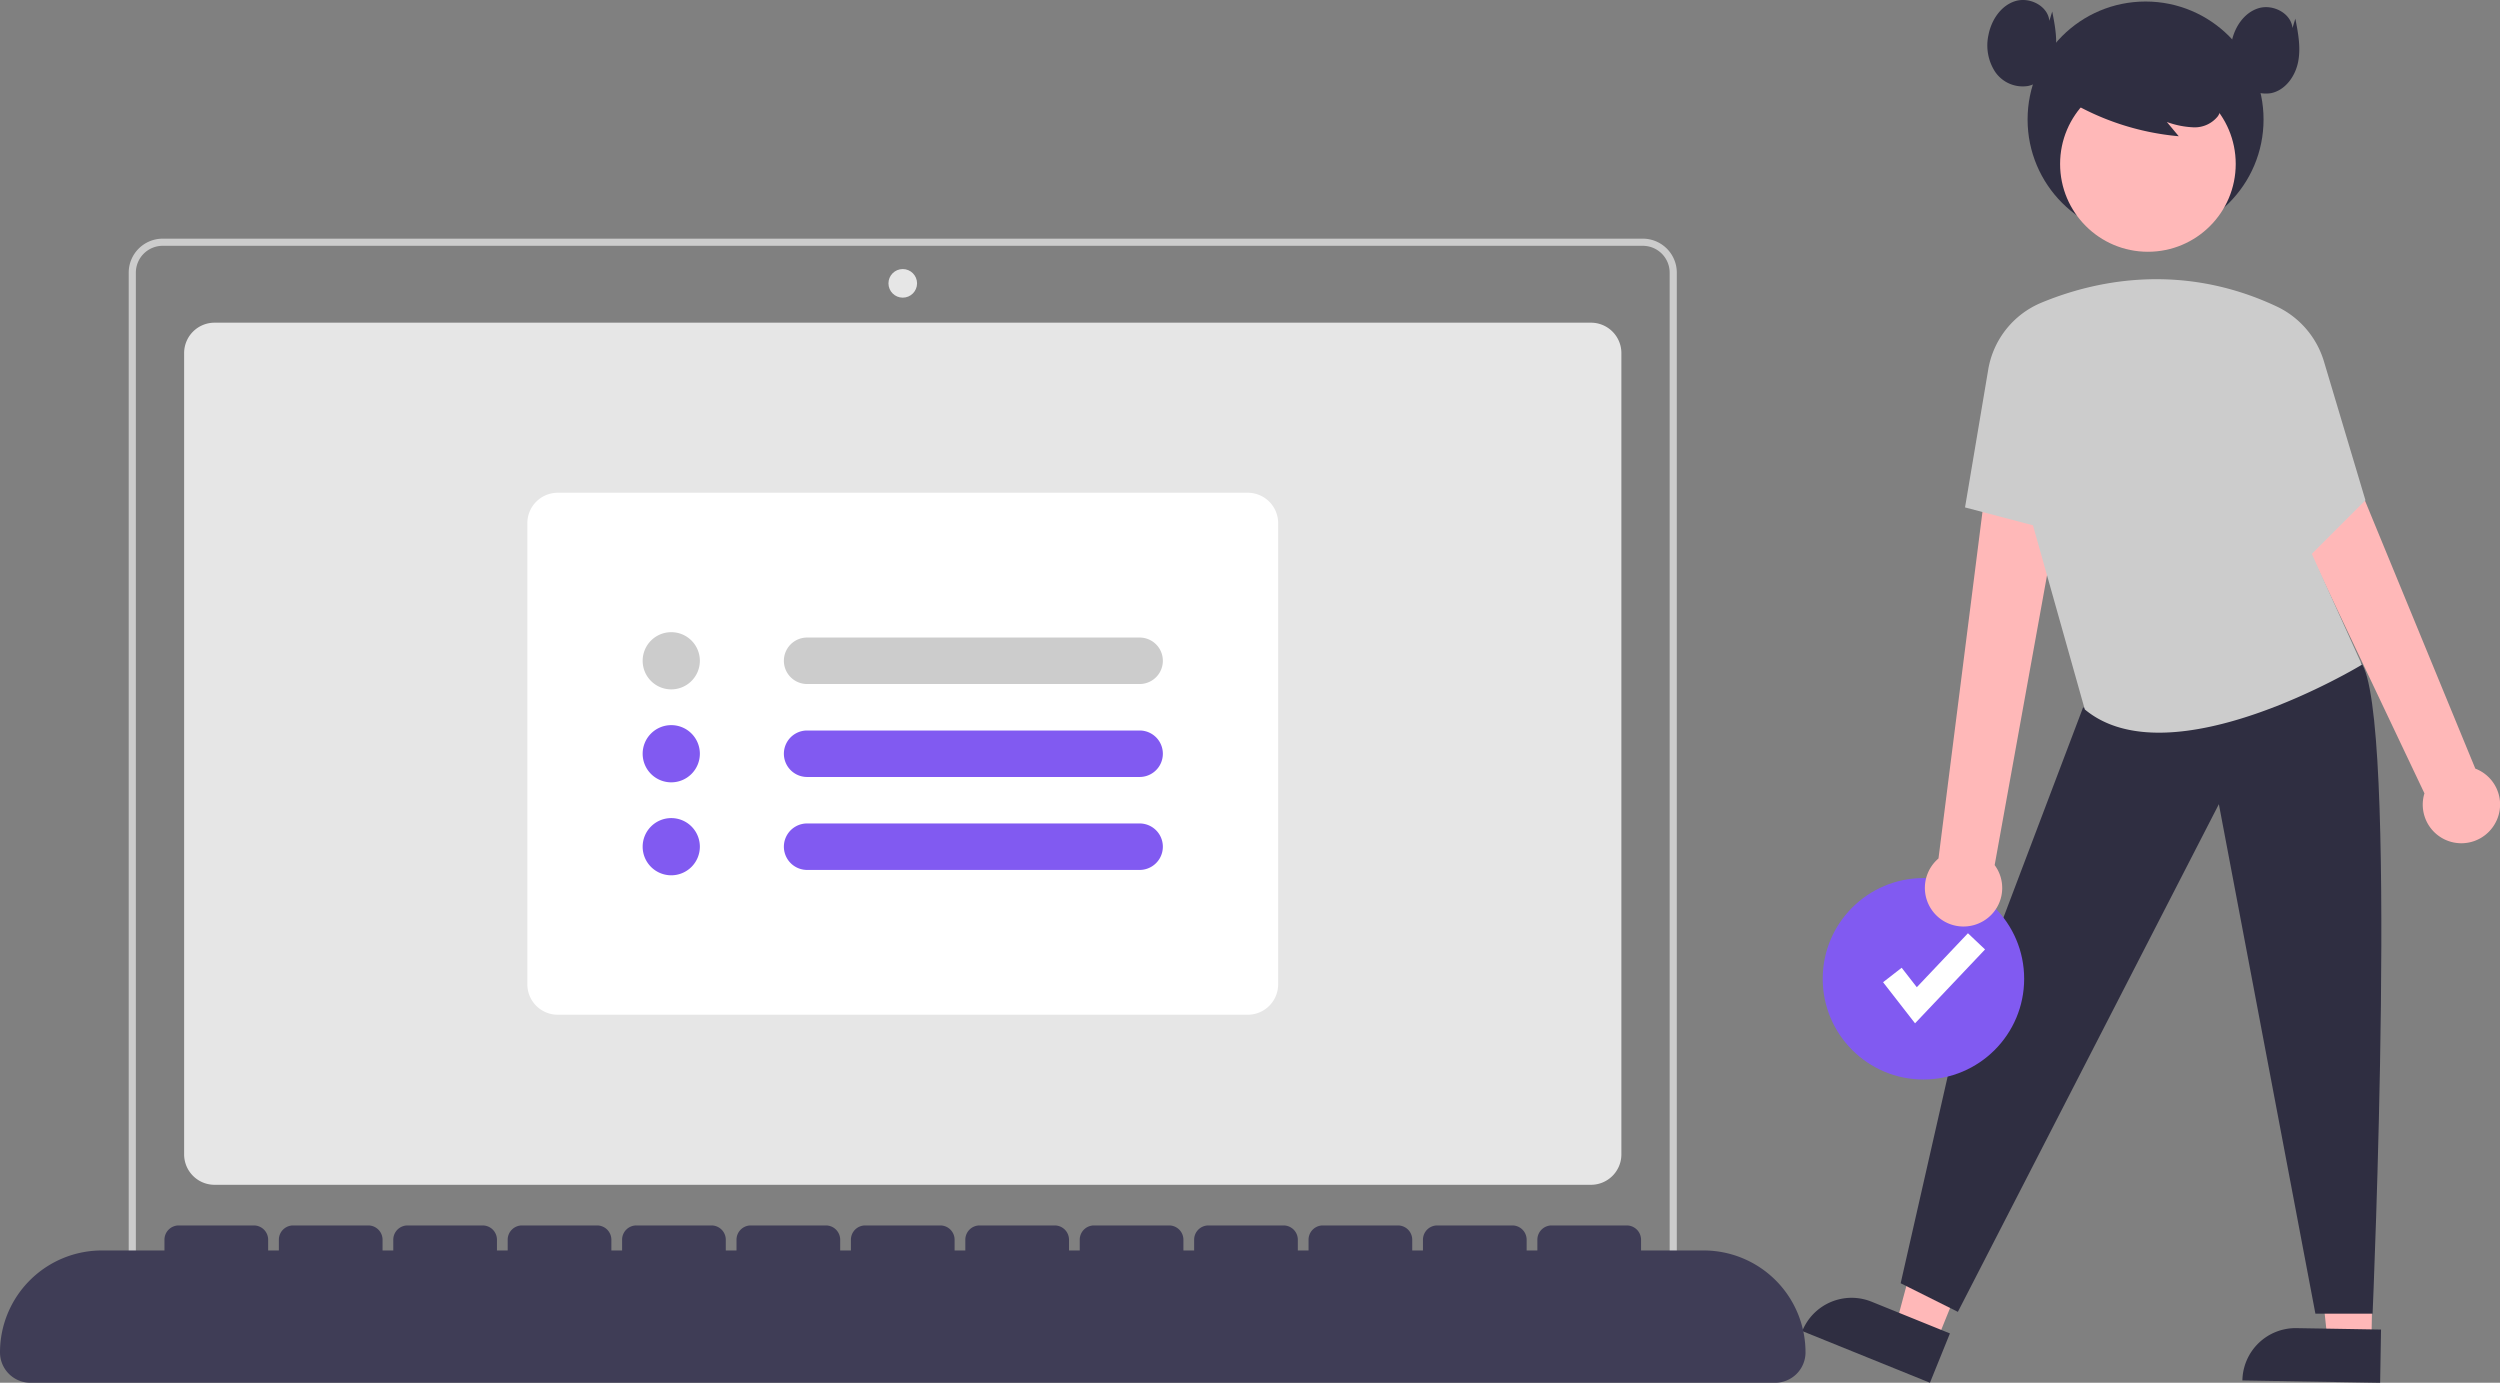 <svg id="b0932816-01f4-4b2f-9325-988e94753b3b" data-name="Layer 1"
	xmlns="http://www.w3.org/2000/svg" width="699.247" height="386.754"
	viewBox="0 0 699.247 386.754">
	<rect x="0" y="0" width="699.247" height="386.754" fill="#808080" stroke="none"/>
	<path
		d="M736,678.632H351a8.51,8.51,0,0,1-8.5-8.5V446a8.51,8.51,0,0,1,8.5-8.5H736a8.51,8.51,0,0,1,8.5,8.5V670.132A8.51,8.51,0,0,1,736,678.632Z"
		transform="translate(-291 -347.246)" fill="#e6e6e6" />
	<path
		d="M760,710H327V423.5a9.511,9.511,0,0,1,9.5-9.5h414a9.511,9.511,0,0,1,9.5,9.5Zm-431-2H758V423.5a7.508,7.508,0,0,0-7.5-7.5h-414a7.508,7.508,0,0,0-7.5,7.5Z"
		transform="translate(-291 -347.246)" fill="#ccc" />
	<circle cx="252.5" cy="79.254" r="4" fill="#e6e6e6" />
	<path
		d="M640,631.066H447a8.51,8.51,0,0,1-8.5-8.5v-129a8.51,8.51,0,0,1,8.5-8.5H640a8.51,8.51,0,0,1,8.5,8.5v129A8.51,8.51,0,0,1,640,631.066Z"
		transform="translate(-291 -347.246)" fill="#fff" />
	<path d="M478.75,540.066a8,8,0,1,1,8-8A8.009,8.009,0,0,1,478.75,540.066Z"
		transform="translate(-291 -347.246)" fill="#ccc" />
	<path d="M478.75,566.066a8,8,0,1,1,8-8A8.009,8.009,0,0,1,478.75,566.066Z"
		transform="translate(-291 -347.246)" fill="#815af1" />
	<path d="M478.75,592.066a8,8,0,1,1,8-8A8.009,8.009,0,0,1,478.75,592.066Z"
		transform="translate(-291 -347.246)" fill="#815af1" />
	<path d="M516.75,525.566a6.5,6.5,0,0,0,0,13h93a6.5,6.5,0,0,0,0-13Z"
		transform="translate(-291 -347.246)" fill="#ccc" />
	<path d="M516.75,551.566a6.5,6.5,0,0,0,0,13h93a6.5,6.5,0,0,0,0-13Z"
		transform="translate(-291 -347.246)" fill="#815af1" />
	<path d="M516.75,577.566a6.5,6.5,0,0,0,0,13h93a6.5,6.5,0,0,0,0-13Z"
		transform="translate(-291 -347.246)" fill="#815af1" />
	<polygon points="663.288 375.328 651.03 375.122 645.991 327.743 664.083 328.047 663.288 375.328"
		fill="#ffb8b8" />
	<path
		d="M933.208,718.79h23.644a0,0,0,0,1,0,0v14.887a0,0,0,0,1,0,0H918.321a0,0,0,0,1,0,0v0A14.887,14.887,0,0,1,933.208,718.79Z"
		transform="translate(-278.665 -362.897) rotate(0.963)" fill="#2f2e41" />
	<polygon
		points="541.641 375.216 530.277 370.616 542.612 324.594 559.384 331.384 541.641 375.216"
		fill="#ffb8b8" />
	<path
		d="M811.361,712.428H835.005a0,0,0,0,1,0,0V727.315a0,0,0,0,1,0,0H796.474a0,0,0,0,1,0,0v0A14.887,14.887,0,0,1,811.361,712.428Z"
		transform="translate(38.712 -600.731) rotate(22.038)" fill="#2f2e41" />
	<path
		d="M873.614,545.171l-36,95-15,66,16,8,73-142,27,142.5h16s7.316-169.015-3.342-182.257Z"
		transform="translate(-291 -347.246)" fill="#2f2e41" />
	<circle cx="537.984" cy="273.766" r="28.172" fill="#815af1" />
	<polygon
		points="535.636 286.223 526.695 274.726 531.895 270.682 536.128 276.125 550.43 261.028 555.213 265.559 535.636 286.223"
		fill="#fff" />
	<circle cx="600.114" cy="33.426" r="33" fill="#2f2e41" />
	<path
		d="M845.061,605.23a10.743,10.743,0,0,0,3.842-16.018l25.033-138.54-23.36-.308L833.191,587.362a10.801,10.801,0,0,0,11.87,17.868Z"
		transform="translate(-291 -347.246)" fill="#ffb8b8" />
	<path
		d="M988.509,578.17a10.745,10.745,0,0,0-5.166-15.94l-44.701-108.58a19.782,19.782,0,0,0-28.735-9.27h0l59.206,124.761a10.801,10.801,0,0,0,19.396,9.029Z"
		transform="translate(-291 -347.246)" fill="#ffb8b8" />
	<circle cx="600.768" cy="45.859" r="24.561" fill="#ffb8b8" />
	<path
		d="M861.902,431.938c14.166-5.898,38.623-11.726,65.781.978a24.872,24.872,0,0,1,13.311,15.387l11.62,38.868-15,15,14,31s-53.5,32.5-77.5,12.5l-14.5-51.5-19-5,6.482-38.511A24.688,24.688,0,0,1,861.902,431.938Z"
		transform="translate(-291 -347.246)" fill="#ccc" />
	<path
		d="M868.796,374.941a73.041,73.041,0,0,0,31.599,10.412l-3.331-3.991a24.478,24.478,0,0,0,7.561,1.501,8.281,8.281,0,0,0,6.75-3.159,7.702,7.702,0,0,0,.516-7.115,14.589,14.589,0,0,0-4.589-5.739,27.323,27.323,0,0,0-25.431-4.545,16.33,16.33,0,0,0-7.595,4.872,9.236,9.236,0,0,0-1.863,8.561"
		transform="translate(-291 -347.246)" fill="#2f2e41" />
	<path
		d="M864.202,353.087c-.399-4.2-5.545-6.786-9.568-5.517s-6.665,5.32-7.464,9.463a13.575,13.575,0,0,0,1.831,10.248,9.339,9.339,0,0,0,9.257,4.011c3.979-.848,6.736-4.734,7.525-8.726s.006-8.107-.777-12.1"
		transform="translate(-291 -347.246)" fill="#2f2e41" />
	<path
		d="M932.202,355.087c-.399-4.2-5.545-6.786-9.568-5.517s-6.665,5.32-7.464,9.463a13.575,13.575,0,0,0,1.831,10.248,9.339,9.339,0,0,0,9.257,4.011c3.979-.848,6.736-4.734,7.525-8.726s.006-8.107-.777-12.1"
		transform="translate(-291 -347.246)" fill="#2f2e41" />
	<path
		d="M767.5,697H750v-3a4,4,0,0,0-4-4H725a4,4,0,0,0-4,4v3h-3v-3a4,4,0,0,0-4-4H693a4,4,0,0,0-4,4v3h-3v-3a4,4,0,0,0-4-4H661a4,4,0,0,0-4,4v3h-3v-3a4,4,0,0,0-4-4H629a4,4,0,0,0-4,4v3h-3v-3a4,4,0,0,0-4-4H597a4,4,0,0,0-4,4v3h-3v-3a4,4,0,0,0-4-4H565a4,4,0,0,0-4,4v3h-3v-3a4,4,0,0,0-4-4H533a4,4,0,0,0-4,4v3h-3v-3a4,4,0,0,0-4-4H501a4,4,0,0,0-4,4v3h-3v-3a4,4,0,0,0-4-4H469a4,4,0,0,0-4,4v3h-3v-3a4,4,0,0,0-4-4H437a4,4,0,0,0-4,4v3h-3v-3a4,4,0,0,0-4-4H405a4,4,0,0,0-4,4v3h-3v-3a4,4,0,0,0-4-4H373a4,4,0,0,0-4,4v3h-3v-3a4,4,0,0,0-4-4H341a4,4,0,0,0-4,4v3H319.5A28.5,28.5,0,0,0,291,725.5V725.5a8.5,8.5,0,0,0,8.5,8.5h488a8.5,8.5,0,0,0,8.5-8.5v-0A28.5,28.5,0,0,0,767.5,697Z"
		transform="translate(-291 -347.246)" fill="#3f3d56" />
</svg>